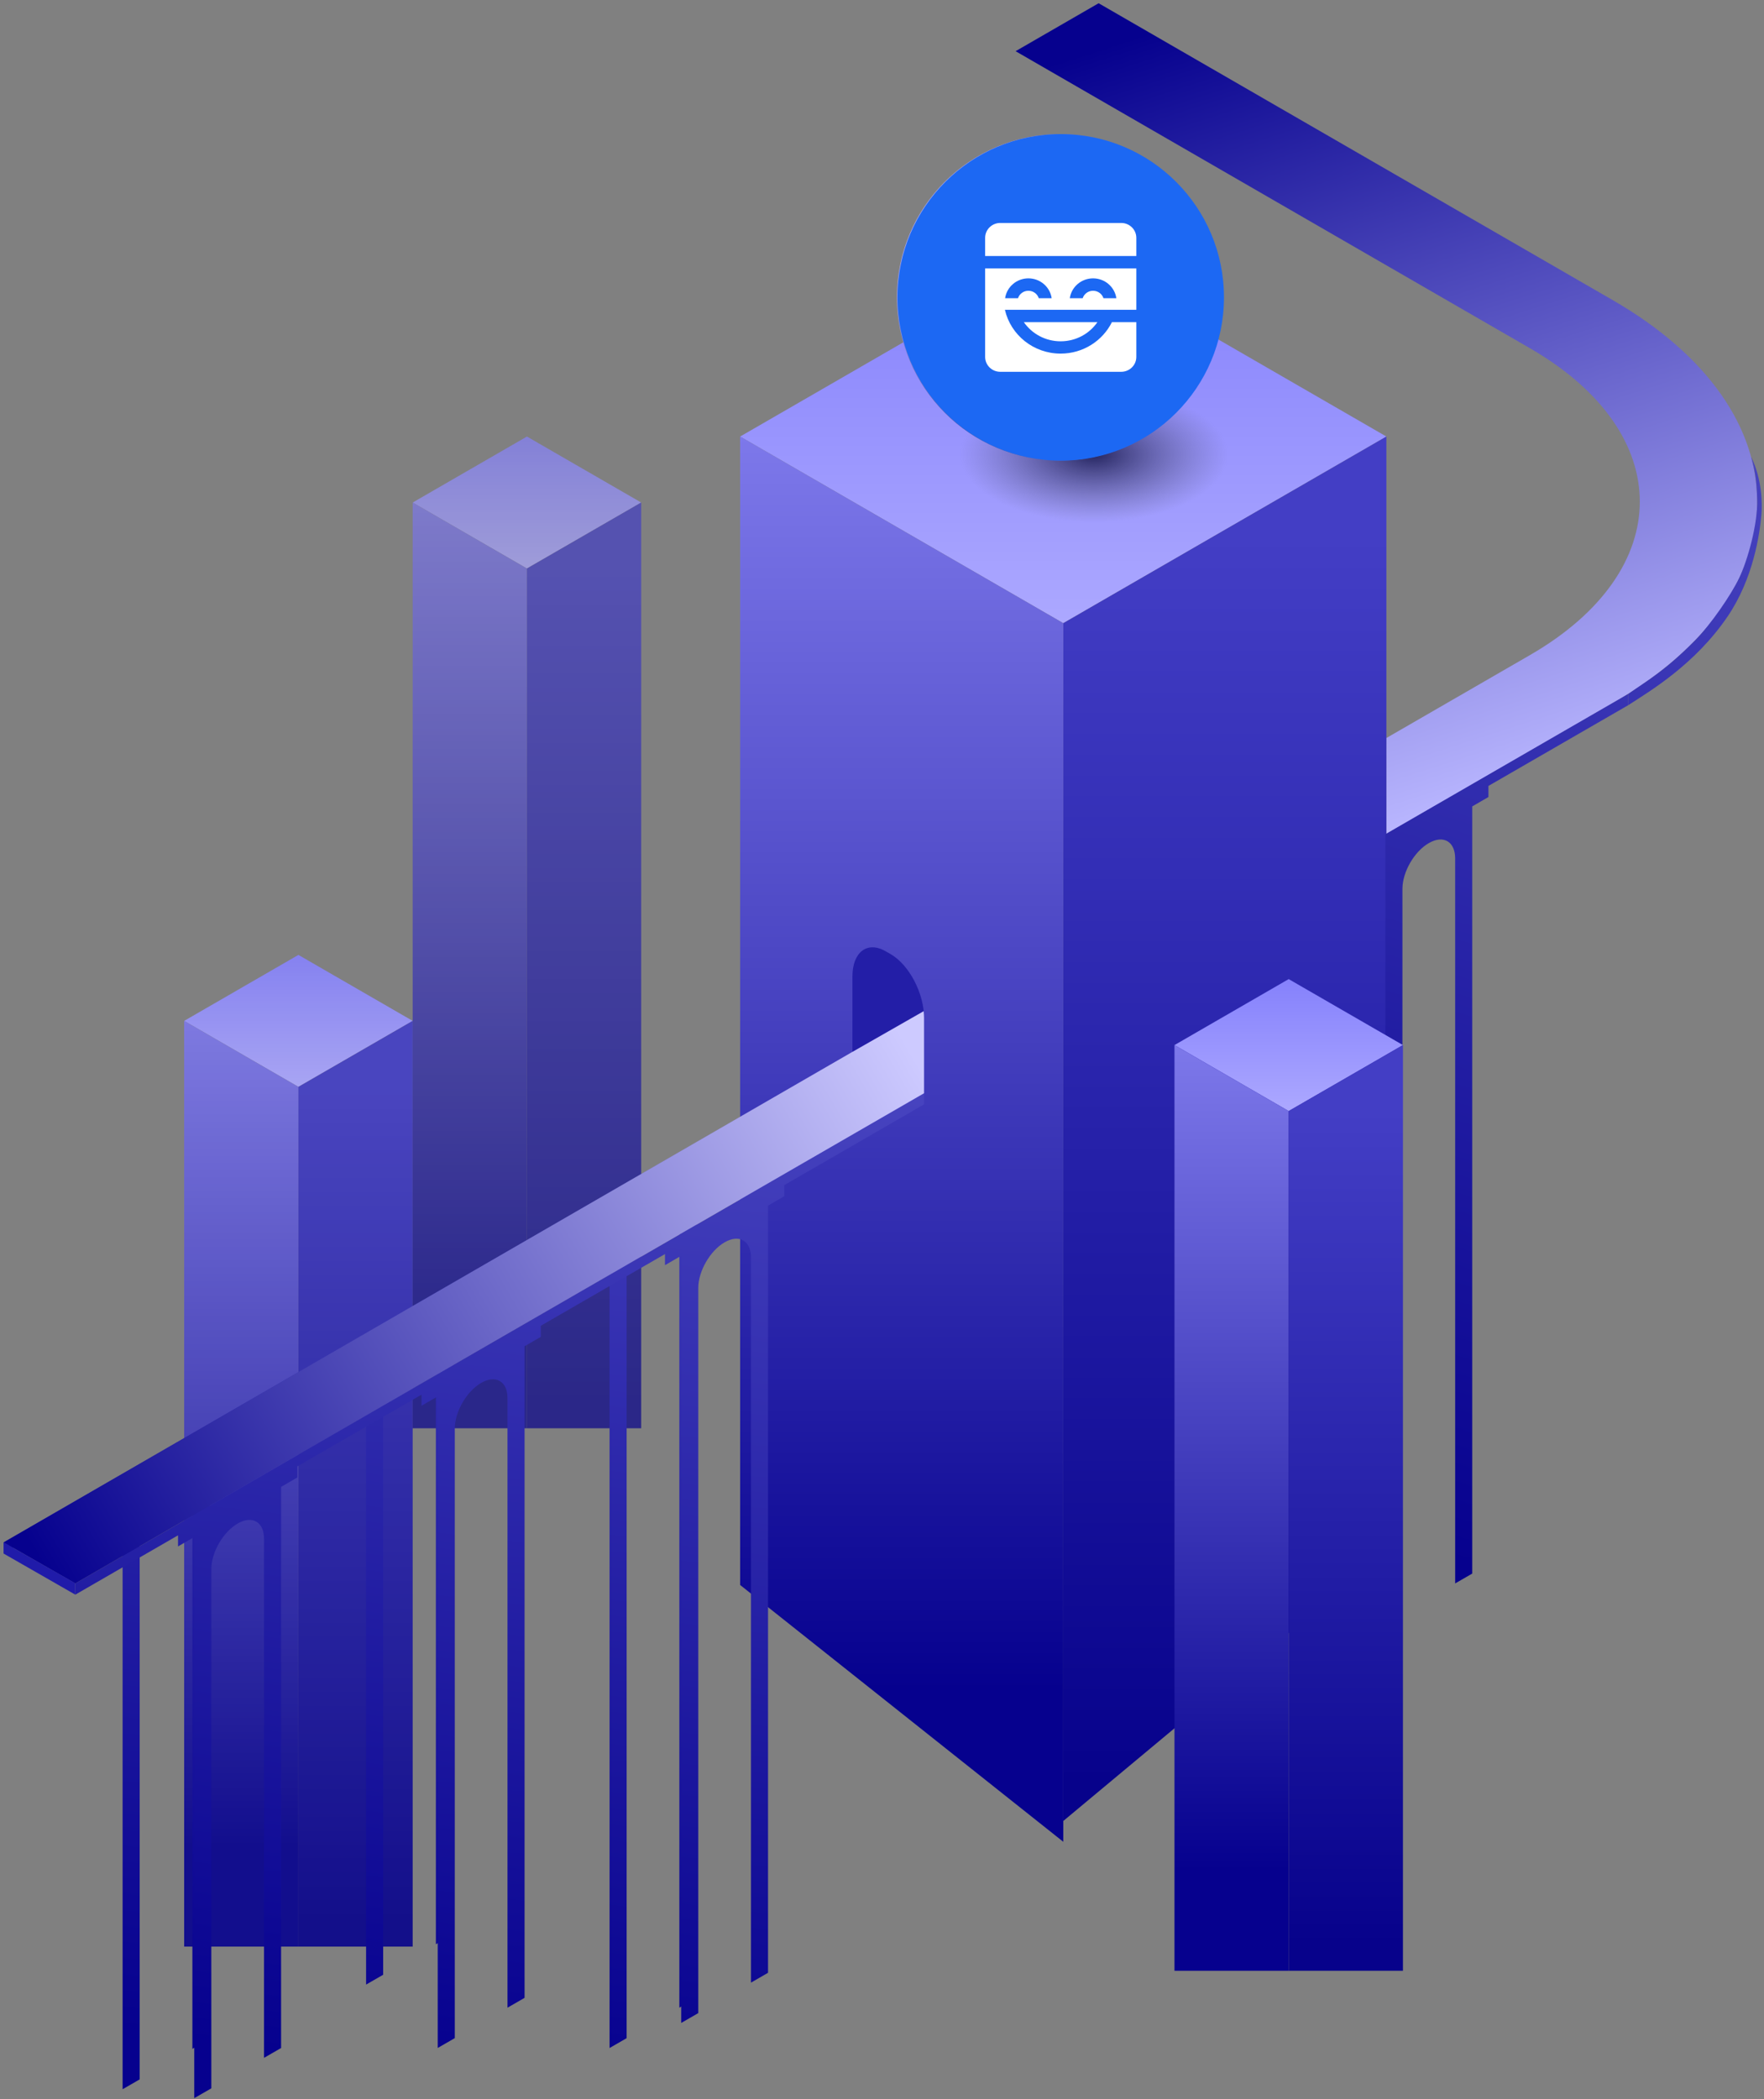 <svg width="443" height="527" viewBox="0 0 443 527" fill="none" xmlns="http://www.w3.org/2000/svg">
    <rect x="0" y="0" width="443" height="527" fill="#808080" stroke="none"/>
    <g opacity="0.9">
        <path d="M74.943 272.877L103.637 256.311L74.943 239.745L46.249 256.311L74.943 272.877Z" fill="url(#paint0_linear_1844:16983)"/>
        <path d="M74.942 488.725V272.877L46.248 256.311V488.725H74.942Z" fill="url(#paint1_linear_1844:16983)"/>
        <path d="M74.942 488.725V272.877L103.636 256.311V488.725H74.942Z" fill="url(#paint2_linear_1844:16983)"/>
    </g>
    <g opacity="0.7">
        <path d="M132.33 142.733L161.024 126.167L132.33 109.601L103.636 126.167L132.33 142.733Z" fill="url(#paint3_linear_1844:16983)"/>
        <path d="M132.33 358.594V142.733L103.636 126.167V358.594H132.33Z" fill="url(#paint4_linear_1844:16983)"/>
        <path d="M132.33 358.594V142.733L161.024 126.167V358.594H132.33Z" fill="url(#paint5_linear_1844:16983)"/>
    </g>
    <path d="M348.166 209.373V185.294L384.21 164.479C421.01 143.236 421.01 108.667 384.21 87.424L255.049 12.852L275.901 0.812L405.062 75.384C453.361 103.271 453.361 148.644 405.062 176.519L348.166 209.373Z" fill="url(#paint6_linear_1844:16983)"/>
    <path d="M267.026 156.462L185.873 109.601L267.026 62.752L348.166 109.601L267.026 156.462Z" fill="url(#paint7_linear_1844:16983)"/>
    <path d="M267.026 457.194V156.462L348.166 109.601V389.57L267.026 457.194Z" fill="url(#paint8_linear_1844:16983)"/>
    <path d="M267.026 462.413V156.462L185.873 109.601V397.94L267.026 462.413Z" fill="url(#paint9_linear_1844:16983)"/>
    <path d="M347.914 209.45V215.06V407.673L352.2 405.202V223.154C352.2 218.93 355.163 213.787 358.819 211.681C362.475 209.563 365.438 211.278 365.438 215.501V397.55L369.724 395.079V202.465L373.796 200.108V197.322L408.882 177.062V174.238L347.914 209.45Z" fill="url(#paint10_linear_1844:16983)"/>
    <path d="M408.882 174.238V177.062C414.475 173.456 425.721 166.77 433.891 154.734C440.308 145.28 441.933 134.076 442.34 129.256C442.561 126.628 442.582 120.387 439.751 114.676C440.667 117.923 441.124 120.344 441.283 125.315C441.486 131.633 438.803 140.862 436.794 145.07C434.786 149.278 429.625 156.811 425.721 160.75C418.114 168.427 414.063 170.61 408.882 174.238Z" fill="url(#paint11_linear_1844:16983)"/>
    <path d="M232.066 274.477L214.075 264.089V245.178C214.075 239.013 217.82 236.177 222.447 238.849L223.695 239.568C228.322 242.241 232.066 249.402 232.066 255.567V274.477Z" fill="#231EA7"/>
    <path d="M214.075 264.178L0.912 387.249V390.073L26.72 375.172V377.958L30.792 375.6V524.542L35.078 522.071V383.682C35.078 379.458 38.041 374.314 41.697 372.209C45.353 370.091 48.316 371.806 48.316 376.029V514.406L52.602 511.935V363.006L56.674 360.648V357.862L87.865 339.859V342.645L91.937 340.288V498.269L96.223 495.798V348.369C96.223 344.145 99.186 339.002 102.842 336.896C106.498 334.778 109.461 336.493 109.461 340.716V488.145L113.747 485.674V327.706L117.819 325.348V322.562L149.01 304.559V307.345L153.082 304.987V514.192L157.368 511.721V313.069C157.368 308.845 160.331 303.701 163.987 301.596C167.643 299.478 170.606 301.193 170.606 305.416V504.068L174.892 501.597V292.393L178.964 290.035V287.249L214.05 266.989V264.178H214.075Z" fill="url(#paint12_linear_1844:16983)"/>
    <path d="M232.066 274.478L18.903 397.549V400.373L44.71 385.472V388.258L48.782 385.9V526.786L53.069 524.315V393.981C53.069 389.758 56.031 384.614 59.688 382.509C63.343 380.391 66.306 382.105 66.306 386.329V516.662L70.593 514.191V373.306L74.665 370.948V368.162L105.855 350.159V352.945L109.927 350.587V514.179L114.214 511.708V358.681C114.214 354.458 117.176 349.314 120.832 347.209C124.489 345.091 127.451 346.805 127.451 351.029V504.068L131.738 501.597V338.005L135.81 335.648V332.862L167 314.858V317.645L171.072 315.287V507.9L175.359 505.429V323.381C175.359 319.158 178.321 314.014 181.978 311.908C185.634 309.79 188.596 311.505 188.596 315.728V497.777L192.883 495.306V302.693L196.955 300.335V297.549L232.041 277.289V274.478H232.066Z" fill="url(#paint13_linear_1844:16983)"/>
    <path d="M231.965 253.877L214.075 264.089L0.912 387.249L18.903 397.549L232.066 274.478V255.567C232.066 255.012 232.028 254.445 231.965 253.877Z" fill="url(#paint14_linear_1844:16983)"/>
    <path d="M308.393 114.226C308.407 104.868 293.354 97.259 274.77 97.23C256.186 97.202 241.11 104.765 241.096 114.123C241.081 123.481 256.135 131.09 274.718 131.118C293.302 131.147 308.379 123.584 308.393 114.226Z" fill="url(#paint15_radial_1844:16983)"/>
    <path d="M266.219 115.614C288.848 115.614 307.192 97.269 307.192 74.641C307.192 52.011 288.848 33.667 266.219 33.667C243.59 33.667 225.245 52.011 225.245 74.641C225.245 97.269 243.59 115.614 266.219 115.614Z" fill="url(#paint16_radial_1844:16983)"/>
    <g style="mix-blend-mode:soft-light" clip-path="url(#clip0_1844:16983)">
        <path d="M266.385 115.659C289.026 115.659 307.381 97.305 307.381 74.663C307.381 52.022 289.026 33.667 266.385 33.667C243.743 33.667 225.389 52.022 225.389 74.663C225.389 97.305 243.743 115.659 266.385 115.659Z" fill="#1C68F3"/>
        <path fill-rule="evenodd" clip-rule="evenodd" d="M285.369 67.397V77.777H253.729L252.367 77.777C253.808 84.076 259.526 88.78 266.361 88.78C272.011 88.78 276.899 85.565 279.237 80.891L285.369 80.891V89.611C285.369 91.674 283.669 93.348 281.572 93.348H251.197C249.1 93.348 247.4 91.674 247.4 89.611V67.397H285.369ZM275.595 80.891C273.582 83.789 270.197 85.69 266.361 85.69C262.525 85.69 259.14 83.789 257.127 80.891H275.595ZM258.264 69.888C255.288 69.888 252.827 72.053 252.417 74.871L255.654 74.871C256.01 73.786 257.044 73.002 258.264 73.002C259.484 73.002 260.518 73.786 260.874 74.871L264.11 74.871C263.701 72.053 261.239 69.888 258.264 69.888ZM274.506 69.888C271.53 69.888 269.069 72.053 268.66 74.871L271.896 74.871C272.252 73.786 273.286 73.002 274.506 73.002C275.726 73.002 276.76 73.786 277.116 74.871L280.352 74.871C279.943 72.053 277.481 69.888 274.506 69.888ZM281.572 55.978C283.669 55.978 285.369 57.651 285.369 59.715V64.282H247.4V59.715C247.4 57.651 249.1 55.978 251.197 55.978H281.572Z" fill="white"/>
    </g>
    <path d="M0.927 387.253L18.903 397.499V400.362L0.927 390.065V387.253Z" fill="#201BA9"/>
    <path d="M323.632 278.953L352.326 262.387L323.632 245.821L294.951 262.387L323.632 278.953Z" fill="url(#paint17_linear_1844:16983)"/>
    <path d="M323.632 494.802V278.954L294.951 262.388V494.802H323.632Z" fill="url(#paint18_linear_1844:16983)"/>
    <path d="M323.632 494.802V278.954L352.326 262.388V494.802H323.632Z" fill="url(#paint19_linear_1844:16983)"/>
    <defs>
        <linearGradient id="paint0_linear_1844:16983" x1="74.942" y1="272.877" x2="74.942" y2="239.745" gradientUnits="userSpaceOnUse">
            <stop stop-color="#ACA8FF"/>
            <stop offset="1" stop-color="#8581FC"/>
        </linearGradient>
        <linearGradient id="paint1_linear_1844:16983" x1="60.595" y1="463.612" x2="60.595" y2="256.312" gradientUnits="userSpaceOnUse">
            <stop stop-color="#06018E"/>
            <stop offset="1" stop-color="#7D78EA"/>
        </linearGradient>
        <linearGradient id="paint2_linear_1844:16983" x1="89.29" y1="482.289" x2="89.29" y2="273.101" gradientUnits="userSpaceOnUse">
            <stop stop-color="#07028B"/>
            <stop offset="1" stop-color="#433EC5"/>
        </linearGradient>
        <linearGradient id="paint3_linear_1844:16983" x1="132.33" y1="142.733" x2="132.33" y2="109.601" gradientUnits="userSpaceOnUse">
            <stop stop-color="#ACA8FF"/>
            <stop offset="1" stop-color="#8581FC"/>
        </linearGradient>
        <linearGradient id="paint4_linear_1844:16983" x1="117.983" y1="333.48" x2="117.983" y2="126.168" gradientUnits="userSpaceOnUse">
            <stop stop-color="#06018E"/>
            <stop offset="1" stop-color="#7D78EA"/>
        </linearGradient>
        <linearGradient id="paint5_linear_1844:16983" x1="146.678" y1="352.158" x2="146.678" y2="142.958" gradientUnits="userSpaceOnUse">
            <stop stop-color="#07028B"/>
            <stop offset="1" stop-color="#433EC5"/>
        </linearGradient>
        <linearGradient id="paint6_linear_1844:16983" x1="283.682" y1="9.793" x2="348.167" y2="209.373" gradientUnits="userSpaceOnUse">
            <stop stop-color="#06018E"/>
            <stop offset="1" stop-color="#B9B6FF"/>
        </linearGradient>
        <linearGradient id="paint7_linear_1844:16983" x1="267.018" y1="156.462" x2="267.018" y2="62.752" gradientUnits="userSpaceOnUse">
            <stop stop-color="#ACA8FF"/>
            <stop offset="1" stop-color="#8581FC"/>
        </linearGradient>
        <linearGradient id="paint8_linear_1844:16983" x1="307.597" y1="447.568" x2="307.597" y2="134.711" gradientUnits="userSpaceOnUse">
            <stop stop-color="#07028B"/>
            <stop offset="1" stop-color="#433EC5"/>
        </linearGradient>
        <linearGradient id="paint9_linear_1844:16983" x1="226.449" y1="424.29" x2="226.449" y2="109.602" gradientUnits="userSpaceOnUse">
            <stop stop-color="#06018E"/>
            <stop offset="1" stop-color="#7D78EA"/>
        </linearGradient>
        <linearGradient id="paint10_linear_1844:16983" x1="370.987" y1="394.019" x2="460.32" y2="102.794" gradientUnits="userSpaceOnUse">
            <stop stop-color="#06018E"/>
            <stop offset="0.983" stop-color="#4A46C1"/>
        </linearGradient>
        <linearGradient id="paint11_linear_1844:16983" x1="370.987" y1="394.019" x2="460.32" y2="102.794" gradientUnits="userSpaceOnUse">
            <stop stop-color="#06018E"/>
            <stop offset="0.983" stop-color="#4A46C1"/>
        </linearGradient>
        <linearGradient id="paint12_linear_1844:16983" x1="52.952" y1="512.409" x2="86.68" y2="233.345" gradientUnits="userSpaceOnUse">
            <stop stop-color="#06018E"/>
            <stop offset="0.983" stop-color="#4A46C1"/>
        </linearGradient>
        <linearGradient id="paint13_linear_1844:16983" x1="70.942" y1="515.028" x2="102.643" y2="244.361" gradientUnits="userSpaceOnUse">
            <stop stop-color="#06018E"/>
            <stop offset="0.983" stop-color="#4A46C1"/>
        </linearGradient>
        <linearGradient id="paint14_linear_1844:16983" x1="10.631" y1="392.991" x2="229.89" y2="265.77" gradientUnits="userSpaceOnUse">
            <stop stop-color="#06018E"/>
            <stop offset="1" stop-color="#CDCAFF"/>
        </linearGradient>
        <radialGradient id="paint15_radial_1844:16983" cx="0" cy="0" r="1" gradientUnits="userSpaceOnUse" gradientTransform="translate(274.744 114.174) rotate(0.088) scale(33.649 16.944)">
            <stop stop-color="#262661"/>
            <stop offset="1" stop-color="#5E5E8A" stop-opacity="0"/>
        </radialGradient>
        <radialGradient id="paint16_radial_1844:16983" cx="0" cy="0" r="1" gradientUnits="userSpaceOnUse" gradientTransform="translate(246.123 60.066) rotate(13.885) scale(57.791)">
            <stop stop-color="#C4C4FF"/>
            <stop offset="0.198" stop-color="#B5B5FF"/>
            <stop offset="0.492" stop-color="#9393E7"/>
            <stop offset="0.825" stop-color="#555599"/>
            <stop offset="1" stop-color="#68679E"/>
        </radialGradient>
        <linearGradient id="paint17_linear_1844:16983" x1="323.638" y1="278.953" x2="323.638" y2="245.821" gradientUnits="userSpaceOnUse">
            <stop stop-color="#ACA8FF"/>
            <stop offset="1" stop-color="#8581FC"/>
        </linearGradient>
        <linearGradient id="paint18_linear_1844:16983" x1="309.291" y1="469.689" x2="309.291" y2="262.388" gradientUnits="userSpaceOnUse">
            <stop stop-color="#06018E"/>
            <stop offset="1" stop-color="#7D78EA"/>
        </linearGradient>
        <linearGradient id="paint19_linear_1844:16983" x1="337.98" y1="488.366" x2="337.98" y2="279.177" gradientUnits="userSpaceOnUse">
            <stop stop-color="#07028B"/>
            <stop offset="1" stop-color="#433EC5"/>
        </linearGradient>
        <clipPath id="clip0_1844:16983">
            <rect width="81.992" height="81.992" fill="white" transform="translate(225.389 33.667)"/>
        </clipPath>
    </defs>
</svg>

